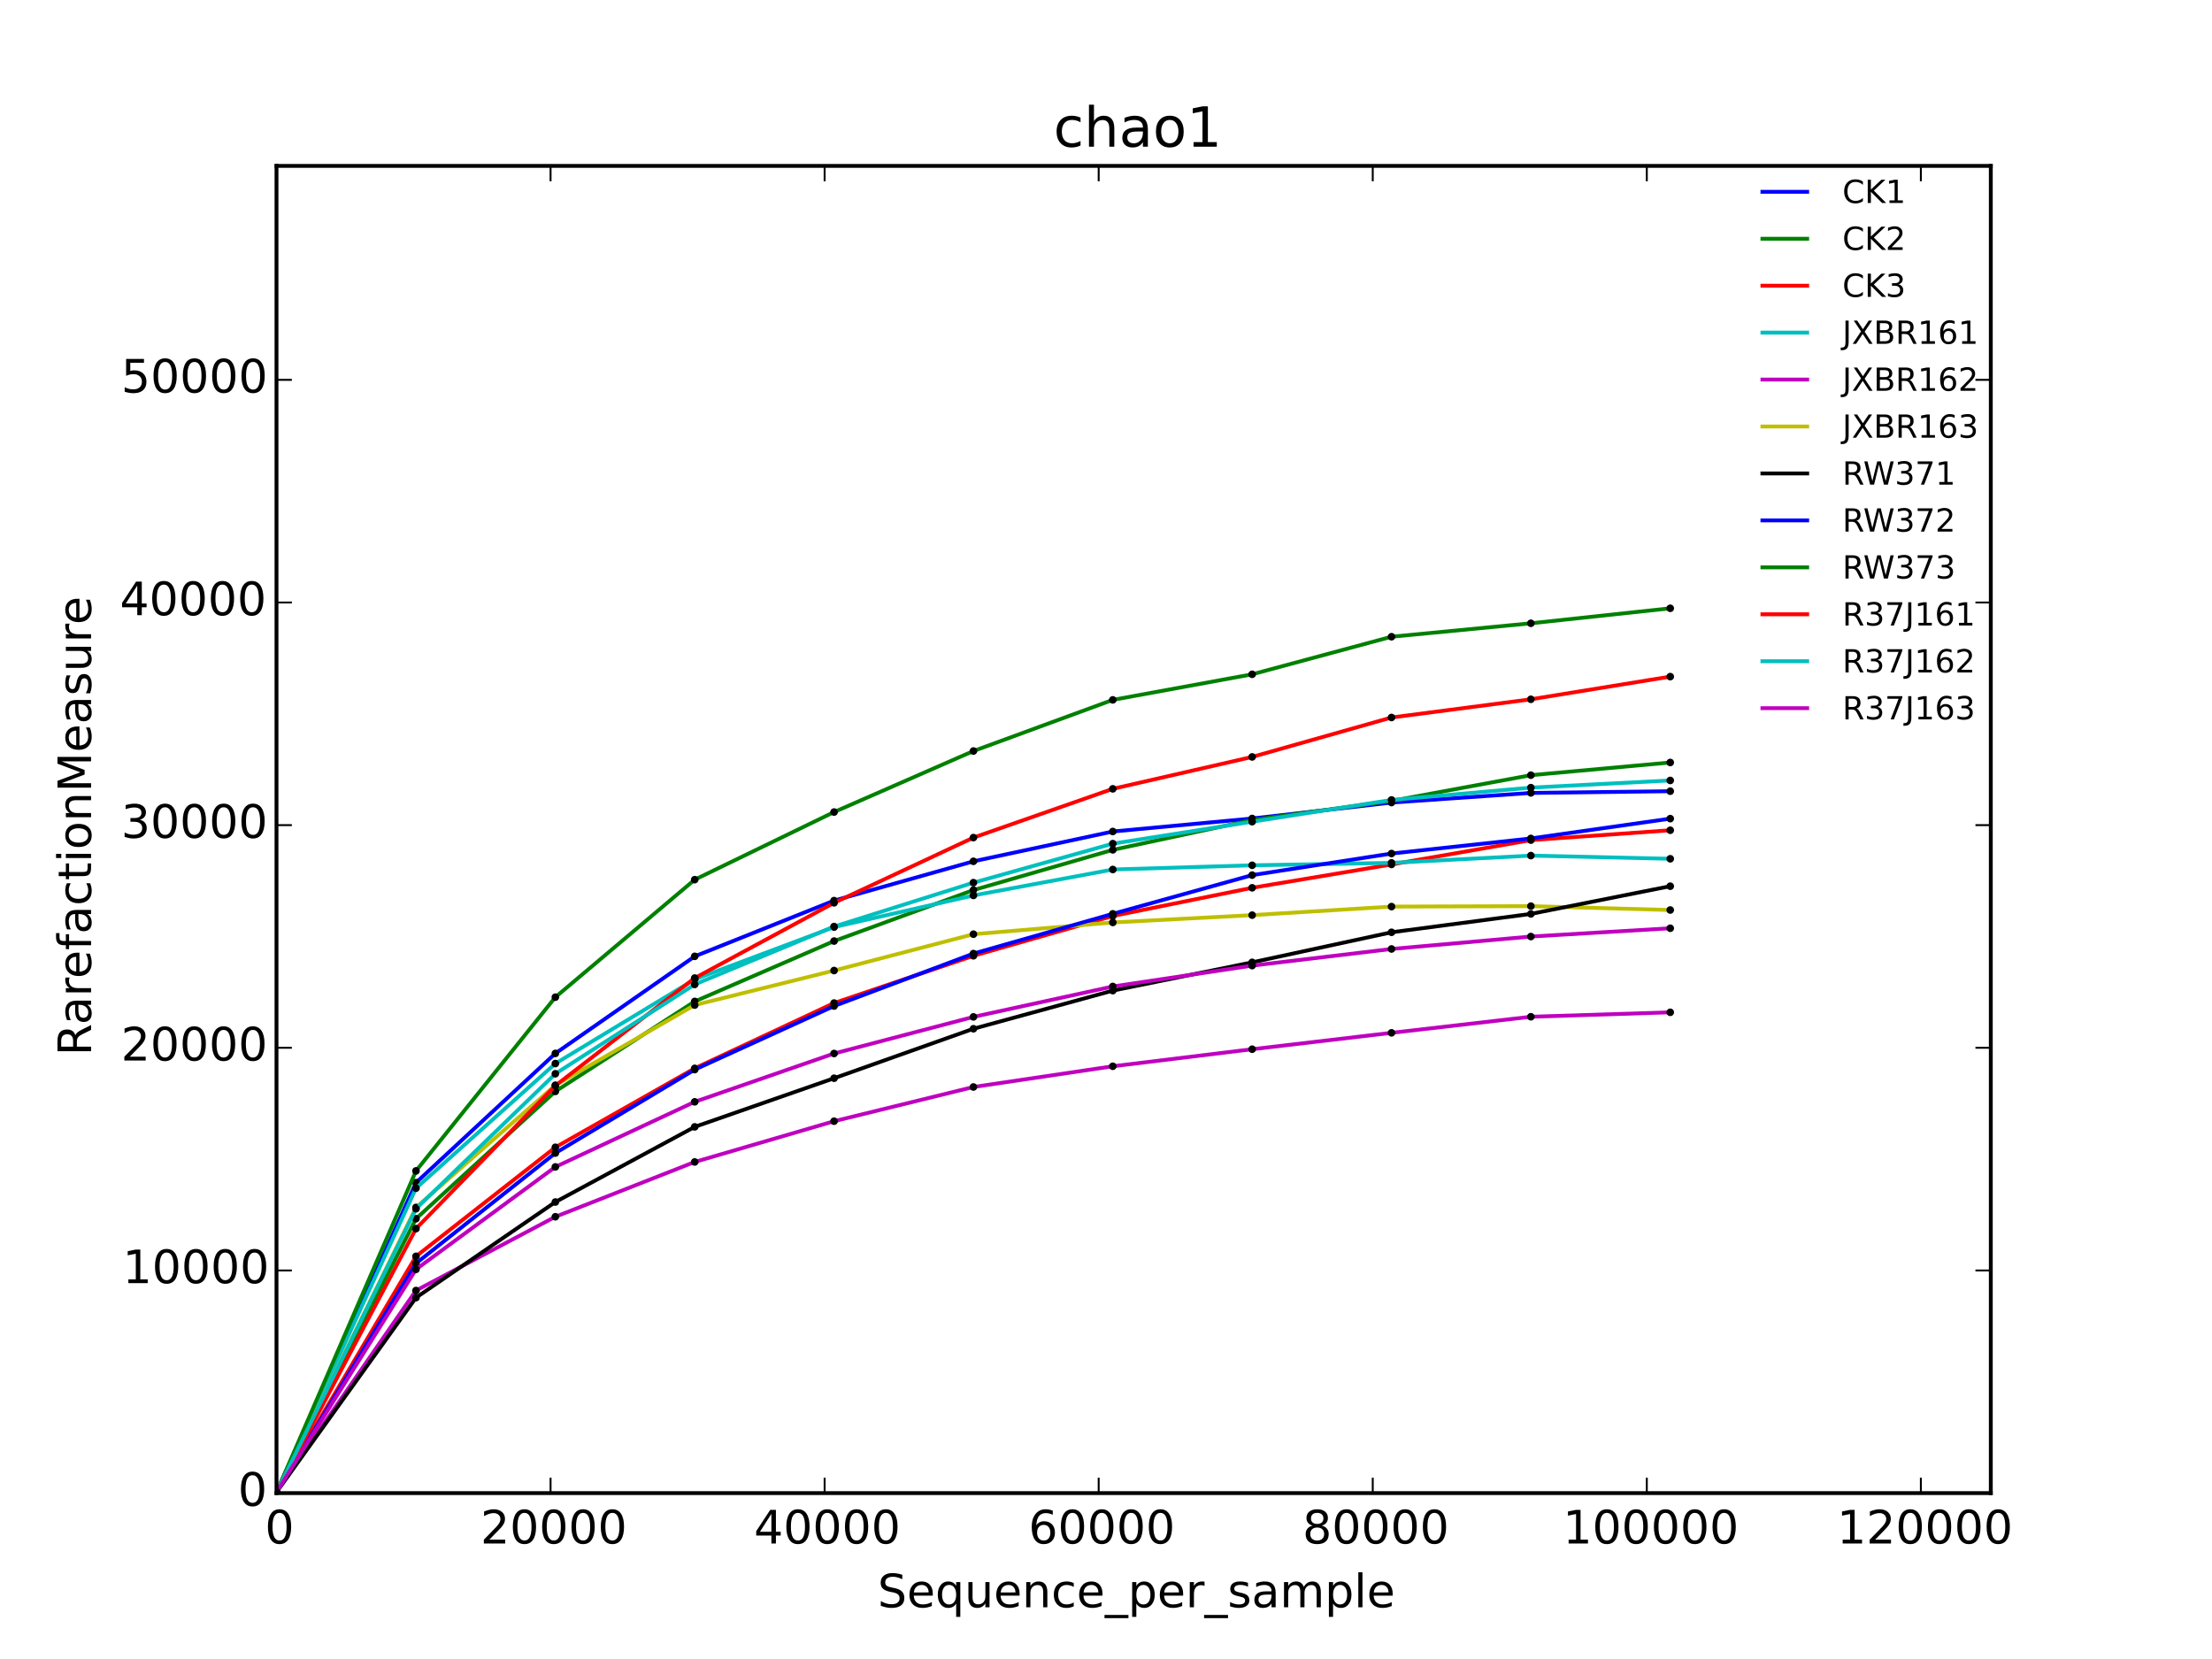 <?xml version="1.0" encoding="utf-8" standalone="no"?>
<!DOCTYPE svg PUBLIC "-//W3C//DTD SVG 1.1//EN"
  "http://www.w3.org/Graphics/SVG/1.1/DTD/svg11.dtd">
<!-- Created with matplotlib (http://matplotlib.org/) -->
<svg height="432pt" version="1.1" viewBox="0 0 576 432" width="576pt" xmlns="http://www.w3.org/2000/svg" xmlns:xlink="http://www.w3.org/1999/xlink">
 <defs>
  <style type="text/css">
*{stroke-linecap:butt;stroke-linejoin:round;}
  </style>
 </defs>
 <g id="figure_1">
  <g id="patch_1">
   <path d="
M0 432
L576 432
L576 0
L0 0
z
" style="fill:#ffffff;"/>
  </g>
  <g id="axes_1">
   <g id="patch_2">
    <path d="
M72 388.8
L518.4 388.8
L518.4 43.2
L72 43.2
z
" style="fill:#ffffff;"/>
   </g>
   <g id="line2d_1">
    <path clip-path="url(#p7ff5b81e1d)" d="
M72.036 388.481
L108.325 307.964
L144.614 274.306
L180.903 249.031
L217.192 234.516
L253.481 224.285
L289.77 216.522
L326.059 213.135
L362.349 208.983
L398.638 206.472
L434.927 206.024" style="fill:none;stroke:#0000ff;stroke-linecap:square;"/>
   </g>
   <g id="line2d_2">
    <defs>
     <path d="
M0 0.75
C0.199 0.75 0.39 0.671 0.53 0.53
C0.671 0.39 0.75 0.199 0.75 0
C0.75 -0.199 0.671 -0.39 0.53 -0.53
C0.39 -0.671 0.199 -0.75 0 -0.75
C-0.199 -0.75 -0.39 -0.671 -0.53 -0.53
C-0.671 -0.39 -0.75 -0.199 -0.75 0
C-0.75 0.199 -0.671 0.39 -0.53 0.53
C-0.39 0.671 -0.199 0.75 0 0.75
z
" id="m3e4d3e4736" style="stroke:#000000;stroke-width:0.5;"/>
    </defs>
    <g clip-path="url(#p7ff5b81e1d)">
     <use style="stroke:#000000;stroke-width:0.5;" x="72.036" xlink:href="#m3e4d3e4736" y="388.481"/>
     <use style="stroke:#000000;stroke-width:0.5;" x="108.325" xlink:href="#m3e4d3e4736" y="307.964"/>
     <use style="stroke:#000000;stroke-width:0.5;" x="144.614" xlink:href="#m3e4d3e4736" y="274.306"/>
     <use style="stroke:#000000;stroke-width:0.5;" x="180.903" xlink:href="#m3e4d3e4736" y="249.031"/>
     <use style="stroke:#000000;stroke-width:0.5;" x="217.192" xlink:href="#m3e4d3e4736" y="234.516"/>
     <use style="stroke:#000000;stroke-width:0.5;" x="253.481" xlink:href="#m3e4d3e4736" y="224.285"/>
     <use style="stroke:#000000;stroke-width:0.5;" x="289.77" xlink:href="#m3e4d3e4736" y="216.522"/>
     <use style="stroke:#000000;stroke-width:0.5;" x="326.059" xlink:href="#m3e4d3e4736" y="213.135"/>
     <use style="stroke:#000000;stroke-width:0.5;" x="362.349" xlink:href="#m3e4d3e4736" y="208.983"/>
     <use style="stroke:#000000;stroke-width:0.5;" x="398.638" xlink:href="#m3e4d3e4736" y="206.472"/>
     <use style="stroke:#000000;stroke-width:0.5;" x="434.927" xlink:href="#m3e4d3e4736" y="206.024"/>
    </g>
   </g>
   <g id="line2d_3">
    <path clip-path="url(#p7ff5b81e1d)" d="
M72.036 388.481
L108.325 317.349
L144.614 284.198
L180.903 260.773
L217.192 245.049
L253.481 231.768
L289.77 221.302
L326.059 213.524
L362.349 208.554
L398.638 201.853
L434.927 198.55" style="fill:none;stroke:#008000;stroke-linecap:square;"/>
   </g>
   <g id="line2d_4">
    <g clip-path="url(#p7ff5b81e1d)">
     <use style="stroke:#000000;stroke-width:0.5;" x="72.036" xlink:href="#m3e4d3e4736" y="388.481"/>
     <use style="stroke:#000000;stroke-width:0.5;" x="108.325" xlink:href="#m3e4d3e4736" y="317.349"/>
     <use style="stroke:#000000;stroke-width:0.5;" x="144.614" xlink:href="#m3e4d3e4736" y="284.198"/>
     <use style="stroke:#000000;stroke-width:0.5;" x="180.903" xlink:href="#m3e4d3e4736" y="260.773"/>
     <use style="stroke:#000000;stroke-width:0.5;" x="217.192" xlink:href="#m3e4d3e4736" y="245.049"/>
     <use style="stroke:#000000;stroke-width:0.5;" x="253.481" xlink:href="#m3e4d3e4736" y="231.768"/>
     <use style="stroke:#000000;stroke-width:0.5;" x="289.77" xlink:href="#m3e4d3e4736" y="221.302"/>
     <use style="stroke:#000000;stroke-width:0.5;" x="326.059" xlink:href="#m3e4d3e4736" y="213.524"/>
     <use style="stroke:#000000;stroke-width:0.5;" x="362.349" xlink:href="#m3e4d3e4736" y="208.554"/>
     <use style="stroke:#000000;stroke-width:0.5;" x="398.638" xlink:href="#m3e4d3e4736" y="201.853"/>
     <use style="stroke:#000000;stroke-width:0.5;" x="434.927" xlink:href="#m3e4d3e4736" y="198.55"/>
    </g>
   </g>
   <g id="line2d_5">
    <path clip-path="url(#p7ff5b81e1d)" d="
M72.036 388.5
L108.325 327.144
L144.614 298.756
L180.903 278.198
L217.192 261.191
L253.481 248.884
L289.77 238.523
L326.059 231.181
L362.349 225.097
L398.638 218.766
L434.927 216.193" style="fill:none;stroke:#ff0000;stroke-linecap:square;"/>
   </g>
   <g id="line2d_6">
    <g clip-path="url(#p7ff5b81e1d)">
     <use style="stroke:#000000;stroke-width:0.5;" x="72.036" xlink:href="#m3e4d3e4736" y="388.5"/>
     <use style="stroke:#000000;stroke-width:0.5;" x="108.325" xlink:href="#m3e4d3e4736" y="327.144"/>
     <use style="stroke:#000000;stroke-width:0.5;" x="144.614" xlink:href="#m3e4d3e4736" y="298.756"/>
     <use style="stroke:#000000;stroke-width:0.5;" x="180.903" xlink:href="#m3e4d3e4736" y="278.198"/>
     <use style="stroke:#000000;stroke-width:0.5;" x="217.192" xlink:href="#m3e4d3e4736" y="261.191"/>
     <use style="stroke:#000000;stroke-width:0.5;" x="253.481" xlink:href="#m3e4d3e4736" y="248.884"/>
     <use style="stroke:#000000;stroke-width:0.5;" x="289.77" xlink:href="#m3e4d3e4736" y="238.523"/>
     <use style="stroke:#000000;stroke-width:0.5;" x="326.059" xlink:href="#m3e4d3e4736" y="231.181"/>
     <use style="stroke:#000000;stroke-width:0.5;" x="362.349" xlink:href="#m3e4d3e4736" y="225.097"/>
     <use style="stroke:#000000;stroke-width:0.5;" x="398.638" xlink:href="#m3e4d3e4736" y="218.766"/>
     <use style="stroke:#000000;stroke-width:0.5;" x="434.927" xlink:href="#m3e4d3e4736" y="216.193"/>
    </g>
   </g>
   <g id="line2d_7">
    <path clip-path="url(#p7ff5b81e1d)" d="
M72.036 388.481
L108.325 309.404
L144.614 276.948
L180.903 255.021
L217.192 241.404
L253.481 233.171
L289.77 226.414
L326.059 225.321
L362.349 224.693
L398.638 222.798
L434.927 223.623" style="fill:none;stroke:#00bfbf;stroke-linecap:square;"/>
   </g>
   <g id="line2d_8">
    <g clip-path="url(#p7ff5b81e1d)">
     <use style="stroke:#000000;stroke-width:0.5;" x="72.036" xlink:href="#m3e4d3e4736" y="388.481"/>
     <use style="stroke:#000000;stroke-width:0.5;" x="108.325" xlink:href="#m3e4d3e4736" y="309.404"/>
     <use style="stroke:#000000;stroke-width:0.5;" x="144.614" xlink:href="#m3e4d3e4736" y="276.948"/>
     <use style="stroke:#000000;stroke-width:0.5;" x="180.903" xlink:href="#m3e4d3e4736" y="255.021"/>
     <use style="stroke:#000000;stroke-width:0.5;" x="217.192" xlink:href="#m3e4d3e4736" y="241.404"/>
     <use style="stroke:#000000;stroke-width:0.5;" x="253.481" xlink:href="#m3e4d3e4736" y="233.171"/>
     <use style="stroke:#000000;stroke-width:0.5;" x="289.77" xlink:href="#m3e4d3e4736" y="226.414"/>
     <use style="stroke:#000000;stroke-width:0.5;" x="326.059" xlink:href="#m3e4d3e4736" y="225.321"/>
     <use style="stroke:#000000;stroke-width:0.5;" x="362.349" xlink:href="#m3e4d3e4736" y="224.693"/>
     <use style="stroke:#000000;stroke-width:0.5;" x="398.638" xlink:href="#m3e4d3e4736" y="222.798"/>
     <use style="stroke:#000000;stroke-width:0.5;" x="434.927" xlink:href="#m3e4d3e4736" y="223.623"/>
    </g>
   </g>
   <g id="line2d_9">
    <path clip-path="url(#p7ff5b81e1d)" d="
M72.036 388.5
L108.325 336.052
L144.614 316.841
L180.903 302.571
L217.192 291.96
L253.481 283.049
L289.77 277.654
L326.059 273.213
L362.349 268.946
L398.638 264.76
L434.927 263.605" style="fill:none;stroke:#bf00bf;stroke-linecap:square;"/>
   </g>
   <g id="line2d_10">
    <g clip-path="url(#p7ff5b81e1d)">
     <use style="stroke:#000000;stroke-width:0.5;" x="72.036" xlink:href="#m3e4d3e4736" y="388.5"/>
     <use style="stroke:#000000;stroke-width:0.5;" x="108.325" xlink:href="#m3e4d3e4736" y="336.052"/>
     <use style="stroke:#000000;stroke-width:0.5;" x="144.614" xlink:href="#m3e4d3e4736" y="316.841"/>
     <use style="stroke:#000000;stroke-width:0.5;" x="180.903" xlink:href="#m3e4d3e4736" y="302.571"/>
     <use style="stroke:#000000;stroke-width:0.5;" x="217.192" xlink:href="#m3e4d3e4736" y="291.96"/>
     <use style="stroke:#000000;stroke-width:0.5;" x="253.481" xlink:href="#m3e4d3e4736" y="283.049"/>
     <use style="stroke:#000000;stroke-width:0.5;" x="289.77" xlink:href="#m3e4d3e4736" y="277.654"/>
     <use style="stroke:#000000;stroke-width:0.5;" x="326.059" xlink:href="#m3e4d3e4736" y="273.213"/>
     <use style="stroke:#000000;stroke-width:0.5;" x="362.349" xlink:href="#m3e4d3e4736" y="268.946"/>
     <use style="stroke:#000000;stroke-width:0.5;" x="398.638" xlink:href="#m3e4d3e4736" y="264.76"/>
     <use style="stroke:#000000;stroke-width:0.5;" x="434.927" xlink:href="#m3e4d3e4736" y="263.605"/>
    </g>
   </g>
   <g id="line2d_11">
    <path clip-path="url(#p7ff5b81e1d)" d="
M72.036 388.5
L108.325 314.406
L144.614 282.589
L180.903 261.718
L217.192 252.728
L253.481 243.261
L289.77 240.204
L326.059 238.301
L362.349 236.075
L398.638 235.958
L434.927 236.964" style="fill:none;stroke:#bfbf00;stroke-linecap:square;"/>
   </g>
   <g id="line2d_12">
    <g clip-path="url(#p7ff5b81e1d)">
     <use style="stroke:#000000;stroke-width:0.5;" x="72.036" xlink:href="#m3e4d3e4736" y="388.5"/>
     <use style="stroke:#000000;stroke-width:0.5;" x="108.325" xlink:href="#m3e4d3e4736" y="314.406"/>
     <use style="stroke:#000000;stroke-width:0.5;" x="144.614" xlink:href="#m3e4d3e4736" y="282.589"/>
     <use style="stroke:#000000;stroke-width:0.5;" x="180.903" xlink:href="#m3e4d3e4736" y="261.718"/>
     <use style="stroke:#000000;stroke-width:0.5;" x="217.192" xlink:href="#m3e4d3e4736" y="252.728"/>
     <use style="stroke:#000000;stroke-width:0.5;" x="253.481" xlink:href="#m3e4d3e4736" y="243.261"/>
     <use style="stroke:#000000;stroke-width:0.5;" x="289.77" xlink:href="#m3e4d3e4736" y="240.204"/>
     <use style="stroke:#000000;stroke-width:0.5;" x="326.059" xlink:href="#m3e4d3e4736" y="238.301"/>
     <use style="stroke:#000000;stroke-width:0.5;" x="362.349" xlink:href="#m3e4d3e4736" y="236.075"/>
     <use style="stroke:#000000;stroke-width:0.5;" x="398.638" xlink:href="#m3e4d3e4736" y="235.958"/>
     <use style="stroke:#000000;stroke-width:0.5;" x="434.927" xlink:href="#m3e4d3e4736" y="236.964"/>
    </g>
   </g>
   <g id="line2d_13">
    <path clip-path="url(#p7ff5b81e1d)" d="
M72.036 388.481
L108.325 337.909
L144.614 313.002
L180.903 293.434
L217.192 280.769
L253.481 267.885
L289.77 257.953
L326.059 250.594
L362.349 242.766
L398.638 237.977
L434.927 230.763" style="fill:none;stroke:#000000;stroke-linecap:square;"/>
   </g>
   <g id="line2d_14">
    <g clip-path="url(#p7ff5b81e1d)">
     <use style="stroke:#000000;stroke-width:0.5;" x="72.036" xlink:href="#m3e4d3e4736" y="388.481"/>
     <use style="stroke:#000000;stroke-width:0.5;" x="108.325" xlink:href="#m3e4d3e4736" y="337.909"/>
     <use style="stroke:#000000;stroke-width:0.5;" x="144.614" xlink:href="#m3e4d3e4736" y="313.002"/>
     <use style="stroke:#000000;stroke-width:0.5;" x="180.903" xlink:href="#m3e4d3e4736" y="293.434"/>
     <use style="stroke:#000000;stroke-width:0.5;" x="217.192" xlink:href="#m3e4d3e4736" y="280.769"/>
     <use style="stroke:#000000;stroke-width:0.5;" x="253.481" xlink:href="#m3e4d3e4736" y="267.885"/>
     <use style="stroke:#000000;stroke-width:0.5;" x="289.77" xlink:href="#m3e4d3e4736" y="257.953"/>
     <use style="stroke:#000000;stroke-width:0.5;" x="326.059" xlink:href="#m3e4d3e4736" y="250.594"/>
     <use style="stroke:#000000;stroke-width:0.5;" x="362.349" xlink:href="#m3e4d3e4736" y="242.766"/>
     <use style="stroke:#000000;stroke-width:0.5;" x="398.638" xlink:href="#m3e4d3e4736" y="237.977"/>
     <use style="stroke:#000000;stroke-width:0.5;" x="434.927" xlink:href="#m3e4d3e4736" y="230.763"/>
    </g>
   </g>
   <g id="line2d_15">
    <path clip-path="url(#p7ff5b81e1d)" d="
M72.036 388.5
L108.325 328.986
L144.614 300.261
L180.903 278.522
L217.192 261.97
L253.481 248.31
L289.77 237.958
L326.059 227.878
L362.349 222.258
L398.638 218.33
L434.927 213.172" style="fill:none;stroke:#0000ff;stroke-linecap:square;"/>
   </g>
   <g id="line2d_16">
    <g clip-path="url(#p7ff5b81e1d)">
     <use style="stroke:#000000;stroke-width:0.5;" x="72.036" xlink:href="#m3e4d3e4736" y="388.5"/>
     <use style="stroke:#000000;stroke-width:0.5;" x="108.325" xlink:href="#m3e4d3e4736" y="328.986"/>
     <use style="stroke:#000000;stroke-width:0.5;" x="144.614" xlink:href="#m3e4d3e4736" y="300.261"/>
     <use style="stroke:#000000;stroke-width:0.5;" x="180.903" xlink:href="#m3e4d3e4736" y="278.522"/>
     <use style="stroke:#000000;stroke-width:0.5;" x="217.192" xlink:href="#m3e4d3e4736" y="261.97"/>
     <use style="stroke:#000000;stroke-width:0.5;" x="253.481" xlink:href="#m3e4d3e4736" y="248.31"/>
     <use style="stroke:#000000;stroke-width:0.5;" x="289.77" xlink:href="#m3e4d3e4736" y="237.958"/>
     <use style="stroke:#000000;stroke-width:0.5;" x="326.059" xlink:href="#m3e4d3e4736" y="227.878"/>
     <use style="stroke:#000000;stroke-width:0.5;" x="362.349" xlink:href="#m3e4d3e4736" y="222.258"/>
     <use style="stroke:#000000;stroke-width:0.5;" x="398.638" xlink:href="#m3e4d3e4736" y="218.33"/>
     <use style="stroke:#000000;stroke-width:0.5;" x="434.927" xlink:href="#m3e4d3e4736" y="213.172"/>
    </g>
   </g>
   <g id="line2d_17">
    <path clip-path="url(#p7ff5b81e1d)" d="
M72.036 388.518
L108.325 304.898
L144.614 259.662
L180.903 229.061
L217.192 211.454
L253.481 195.565
L289.77 182.246
L326.059 175.587
L362.349 165.802
L398.638 162.304
L434.927 158.4" style="fill:none;stroke:#008000;stroke-linecap:square;"/>
   </g>
   <g id="line2d_18">
    <g clip-path="url(#p7ff5b81e1d)">
     <use style="stroke:#000000;stroke-width:0.5;" x="72.036" xlink:href="#m3e4d3e4736" y="388.518"/>
     <use style="stroke:#000000;stroke-width:0.5;" x="108.325" xlink:href="#m3e4d3e4736" y="304.898"/>
     <use style="stroke:#000000;stroke-width:0.5;" x="144.614" xlink:href="#m3e4d3e4736" y="259.662"/>
     <use style="stroke:#000000;stroke-width:0.5;" x="180.903" xlink:href="#m3e4d3e4736" y="229.061"/>
     <use style="stroke:#000000;stroke-width:0.5;" x="217.192" xlink:href="#m3e4d3e4736" y="211.454"/>
     <use style="stroke:#000000;stroke-width:0.5;" x="253.481" xlink:href="#m3e4d3e4736" y="195.565"/>
     <use style="stroke:#000000;stroke-width:0.5;" x="289.77" xlink:href="#m3e4d3e4736" y="182.246"/>
     <use style="stroke:#000000;stroke-width:0.5;" x="326.059" xlink:href="#m3e4d3e4736" y="175.587"/>
     <use style="stroke:#000000;stroke-width:0.5;" x="362.349" xlink:href="#m3e4d3e4736" y="165.802"/>
     <use style="stroke:#000000;stroke-width:0.5;" x="398.638" xlink:href="#m3e4d3e4736" y="162.304"/>
     <use style="stroke:#000000;stroke-width:0.5;" x="434.927" xlink:href="#m3e4d3e4736" y="158.4"/>
    </g>
   </g>
   <g id="line2d_19">
    <path clip-path="url(#p7ff5b81e1d)" d="
M72.036 388.5
L108.325 319.936
L144.614 282.705
L180.903 254.686
L217.192 235.093
L253.481 218.11
L289.77 205.409
L326.059 197.102
L362.349 186.833
L398.638 182.094
L434.927 176.19" style="fill:none;stroke:#ff0000;stroke-linecap:square;"/>
   </g>
   <g id="line2d_20">
    <g clip-path="url(#p7ff5b81e1d)">
     <use style="stroke:#000000;stroke-width:0.5;" x="72.036" xlink:href="#m3e4d3e4736" y="388.5"/>
     <use style="stroke:#000000;stroke-width:0.5;" x="108.325" xlink:href="#m3e4d3e4736" y="319.936"/>
     <use style="stroke:#000000;stroke-width:0.5;" x="144.614" xlink:href="#m3e4d3e4736" y="282.705"/>
     <use style="stroke:#000000;stroke-width:0.5;" x="180.903" xlink:href="#m3e4d3e4736" y="254.686"/>
     <use style="stroke:#000000;stroke-width:0.5;" x="217.192" xlink:href="#m3e4d3e4736" y="235.093"/>
     <use style="stroke:#000000;stroke-width:0.5;" x="253.481" xlink:href="#m3e4d3e4736" y="218.11"/>
     <use style="stroke:#000000;stroke-width:0.5;" x="289.77" xlink:href="#m3e4d3e4736" y="205.409"/>
     <use style="stroke:#000000;stroke-width:0.5;" x="326.059" xlink:href="#m3e4d3e4736" y="197.102"/>
     <use style="stroke:#000000;stroke-width:0.5;" x="362.349" xlink:href="#m3e4d3e4736" y="186.833"/>
     <use style="stroke:#000000;stroke-width:0.5;" x="398.638" xlink:href="#m3e4d3e4736" y="182.094"/>
     <use style="stroke:#000000;stroke-width:0.5;" x="434.927" xlink:href="#m3e4d3e4736" y="176.19"/>
    </g>
   </g>
   <g id="line2d_21">
    <path clip-path="url(#p7ff5b81e1d)" d="
M72.036 388.518
L108.325 314.757
L144.614 279.604
L180.903 256.351
L217.192 241.274
L253.481 229.842
L289.77 219.681
L326.059 213.969
L362.349 208.304
L398.638 205.096
L434.927 203.226" style="fill:none;stroke:#00bfbf;stroke-linecap:square;"/>
   </g>
   <g id="line2d_22">
    <g clip-path="url(#p7ff5b81e1d)">
     <use style="stroke:#000000;stroke-width:0.5;" x="72.036" xlink:href="#m3e4d3e4736" y="388.518"/>
     <use style="stroke:#000000;stroke-width:0.5;" x="108.325" xlink:href="#m3e4d3e4736" y="314.757"/>
     <use style="stroke:#000000;stroke-width:0.5;" x="144.614" xlink:href="#m3e4d3e4736" y="279.604"/>
     <use style="stroke:#000000;stroke-width:0.5;" x="180.903" xlink:href="#m3e4d3e4736" y="256.351"/>
     <use style="stroke:#000000;stroke-width:0.5;" x="217.192" xlink:href="#m3e4d3e4736" y="241.274"/>
     <use style="stroke:#000000;stroke-width:0.5;" x="253.481" xlink:href="#m3e4d3e4736" y="229.842"/>
     <use style="stroke:#000000;stroke-width:0.5;" x="289.77" xlink:href="#m3e4d3e4736" y="219.681"/>
     <use style="stroke:#000000;stroke-width:0.5;" x="326.059" xlink:href="#m3e4d3e4736" y="213.969"/>
     <use style="stroke:#000000;stroke-width:0.5;" x="362.349" xlink:href="#m3e4d3e4736" y="208.304"/>
     <use style="stroke:#000000;stroke-width:0.5;" x="398.638" xlink:href="#m3e4d3e4736" y="205.096"/>
     <use style="stroke:#000000;stroke-width:0.5;" x="434.927" xlink:href="#m3e4d3e4736" y="203.226"/>
    </g>
   </g>
   <g id="line2d_23">
    <path clip-path="url(#p7ff5b81e1d)" d="
M72.036 388.5
L108.325 330.542
L144.614 303.86
L180.903 286.911
L217.192 274.329
L253.481 264.796
L289.77 256.877
L326.059 251.441
L362.349 247.109
L398.638 243.872
L434.927 241.717" style="fill:none;stroke:#bf00bf;stroke-linecap:square;"/>
   </g>
   <g id="line2d_24">
    <g clip-path="url(#p7ff5b81e1d)">
     <use style="stroke:#000000;stroke-width:0.5;" x="72.036" xlink:href="#m3e4d3e4736" y="388.5"/>
     <use style="stroke:#000000;stroke-width:0.5;" x="108.325" xlink:href="#m3e4d3e4736" y="330.542"/>
     <use style="stroke:#000000;stroke-width:0.5;" x="144.614" xlink:href="#m3e4d3e4736" y="303.86"/>
     <use style="stroke:#000000;stroke-width:0.5;" x="180.903" xlink:href="#m3e4d3e4736" y="286.911"/>
     <use style="stroke:#000000;stroke-width:0.5;" x="217.192" xlink:href="#m3e4d3e4736" y="274.329"/>
     <use style="stroke:#000000;stroke-width:0.5;" x="253.481" xlink:href="#m3e4d3e4736" y="264.796"/>
     <use style="stroke:#000000;stroke-width:0.5;" x="289.77" xlink:href="#m3e4d3e4736" y="256.877"/>
     <use style="stroke:#000000;stroke-width:0.5;" x="326.059" xlink:href="#m3e4d3e4736" y="251.441"/>
     <use style="stroke:#000000;stroke-width:0.5;" x="362.349" xlink:href="#m3e4d3e4736" y="247.109"/>
     <use style="stroke:#000000;stroke-width:0.5;" x="398.638" xlink:href="#m3e4d3e4736" y="243.872"/>
     <use style="stroke:#000000;stroke-width:0.5;" x="434.927" xlink:href="#m3e4d3e4736" y="241.717"/>
    </g>
   </g>
   <g id="patch_3">
    <path d="
M72 43.2
L518.4 43.2" style="fill:none;stroke:#000000;stroke-linecap:square;stroke-linejoin:miter;"/>
   </g>
   <g id="patch_4">
    <path d="
M518.4 388.8
L518.4 43.2" style="fill:none;stroke:#000000;stroke-linecap:square;stroke-linejoin:miter;"/>
   </g>
   <g id="patch_5">
    <path d="
M72 388.8
L518.4 388.8" style="fill:none;stroke:#000000;stroke-linecap:square;stroke-linejoin:miter;"/>
   </g>
   <g id="patch_6">
    <path d="
M72 388.8
L72 43.2" style="fill:none;stroke:#000000;stroke-linecap:square;stroke-linejoin:miter;"/>
   </g>
   <g id="matplotlib.axis_1">
    <g id="xtick_1">
     <g id="line2d_25">
      <defs>
       <path d="
M0 0
L0 -4" id="m93b0483c22" style="stroke:#000000;stroke-width:0.5;"/>
      </defs>
      <g>
       <use style="stroke:#000000;stroke-width:0.5;" x="72.0" xlink:href="#m93b0483c22" y="388.8"/>
      </g>
     </g>
     <g id="line2d_26">
      <defs>
       <path d="
M0 0
L0 4" id="m741efc42ff" style="stroke:#000000;stroke-width:0.5;"/>
      </defs>
      <g>
       <use style="stroke:#000000;stroke-width:0.5;" x="72.0" xlink:href="#m741efc42ff" y="43.2"/>
      </g>
     </g>
     <g id="text_1">
      <!-- 0 -->
      <defs>
       <path d="
M31.781 66.406
Q24.172 66.406 20.328 58.906
Q16.5 51.422 16.5 36.375
Q16.5 21.391 20.328 13.891
Q24.172 6.391 31.781 6.391
Q39.453 6.391 43.281 13.891
Q47.125 21.391 47.125 36.375
Q47.125 51.422 43.281 58.906
Q39.453 66.406 31.781 66.406
M31.781 74.219
Q44.047 74.219 50.516 64.516
Q56.984 54.828 56.984 36.375
Q56.984 17.969 50.516 8.266
Q44.047 -1.422 31.781 -1.422
Q19.531 -1.422 13.062 8.266
Q6.594 17.969 6.594 36.375
Q6.594 54.828 13.062 64.516
Q19.531 74.219 31.781 74.219" id="BitstreamVeraSans-Roman-30"/>
      </defs>
      <g transform="translate(68.977 401.918)scale(0.12 -0.12)">
       <use xlink:href="#BitstreamVeraSans-Roman-30"/>
      </g>
     </g>
    </g>
    <g id="xtick_2">
     <g id="line2d_27">
      <g>
       <use style="stroke:#000000;stroke-width:0.5;" x="143.365" xlink:href="#m93b0483c22" y="388.8"/>
      </g>
     </g>
     <g id="line2d_28">
      <g>
       <use style="stroke:#000000;stroke-width:0.5;" x="143.365" xlink:href="#m741efc42ff" y="43.2"/>
      </g>
     </g>
     <g id="text_2">
      <!-- 20000 -->
      <defs>
       <path d="
M19.188 8.297
L53.609 8.297
L53.609 0
L7.328 0
L7.328 8.297
Q12.938 14.109 22.625 23.891
Q32.328 33.688 34.812 36.531
Q39.547 41.844 41.422 45.531
Q43.312 49.219 43.312 52.781
Q43.312 58.594 39.234 62.25
Q35.156 65.922 28.609 65.922
Q23.969 65.922 18.812 64.312
Q13.672 62.703 7.812 59.422
L7.812 69.391
Q13.766 71.781 18.938 73
Q24.125 74.219 28.422 74.219
Q39.75 74.219 46.484 68.547
Q53.219 62.891 53.219 53.422
Q53.219 48.922 51.531 44.891
Q49.859 40.875 45.406 35.406
Q44.188 33.984 37.641 27.219
Q31.109 20.453 19.188 8.297" id="BitstreamVeraSans-Roman-32"/>
      </defs>
      <g transform="translate(125.116 401.918)scale(0.12 -0.12)">
       <use xlink:href="#BitstreamVeraSans-Roman-32"/>
       <use x="63.623" xlink:href="#BitstreamVeraSans-Roman-30"/>
       <use x="127.246" xlink:href="#BitstreamVeraSans-Roman-30"/>
       <use x="190.869" xlink:href="#BitstreamVeraSans-Roman-30"/>
       <use x="254.492" xlink:href="#BitstreamVeraSans-Roman-30"/>
      </g>
     </g>
    </g>
    <g id="xtick_3">
     <g id="line2d_29">
      <g>
       <use style="stroke:#000000;stroke-width:0.5;" x="214.73" xlink:href="#m93b0483c22" y="388.8"/>
      </g>
     </g>
     <g id="line2d_30">
      <g>
       <use style="stroke:#000000;stroke-width:0.5;" x="214.73" xlink:href="#m741efc42ff" y="43.2"/>
      </g>
     </g>
     <g id="text_3">
      <!-- 40000 -->
      <defs>
       <path d="
M37.797 64.312
L12.891 25.391
L37.797 25.391
z

M35.203 72.906
L47.609 72.906
L47.609 25.391
L58.016 25.391
L58.016 17.188
L47.609 17.188
L47.609 0
L37.797 0
L37.797 17.188
L4.891 17.188
L4.891 26.703
z
" id="BitstreamVeraSans-Roman-34"/>
      </defs>
      <g transform="translate(196.334 401.918)scale(0.12 -0.12)">
       <use xlink:href="#BitstreamVeraSans-Roman-34"/>
       <use x="63.623" xlink:href="#BitstreamVeraSans-Roman-30"/>
       <use x="127.246" xlink:href="#BitstreamVeraSans-Roman-30"/>
       <use x="190.869" xlink:href="#BitstreamVeraSans-Roman-30"/>
       <use x="254.492" xlink:href="#BitstreamVeraSans-Roman-30"/>
      </g>
     </g>
    </g>
    <g id="xtick_4">
     <g id="line2d_31">
      <g>
       <use style="stroke:#000000;stroke-width:0.5;" x="286.095" xlink:href="#m93b0483c22" y="388.8"/>
      </g>
     </g>
     <g id="line2d_32">
      <g>
       <use style="stroke:#000000;stroke-width:0.5;" x="286.095" xlink:href="#m741efc42ff" y="43.2"/>
      </g>
     </g>
     <g id="text_4">
      <!-- 60000 -->
      <defs>
       <path d="
M33.016 40.375
Q26.375 40.375 22.484 35.828
Q18.609 31.297 18.609 23.391
Q18.609 15.531 22.484 10.953
Q26.375 6.391 33.016 6.391
Q39.656 6.391 43.531 10.953
Q47.406 15.531 47.406 23.391
Q47.406 31.297 43.531 35.828
Q39.656 40.375 33.016 40.375
M52.594 71.297
L52.594 62.312
Q48.875 64.062 45.094 64.984
Q41.312 65.922 37.594 65.922
Q27.828 65.922 22.672 59.328
Q17.531 52.734 16.797 39.406
Q19.672 43.656 24.016 45.922
Q28.375 48.188 33.594 48.188
Q44.578 48.188 50.953 41.516
Q57.328 34.859 57.328 23.391
Q57.328 12.156 50.688 5.359
Q44.047 -1.422 33.016 -1.422
Q20.359 -1.422 13.672 8.266
Q6.984 17.969 6.984 36.375
Q6.984 53.656 15.188 63.938
Q23.391 74.219 37.203 74.219
Q40.922 74.219 44.703 73.484
Q48.484 72.75 52.594 71.297" id="BitstreamVeraSans-Roman-36"/>
      </defs>
      <g transform="translate(267.825 401.918)scale(0.12 -0.12)">
       <use xlink:href="#BitstreamVeraSans-Roman-36"/>
       <use x="63.623" xlink:href="#BitstreamVeraSans-Roman-30"/>
       <use x="127.246" xlink:href="#BitstreamVeraSans-Roman-30"/>
       <use x="190.869" xlink:href="#BitstreamVeraSans-Roman-30"/>
       <use x="254.492" xlink:href="#BitstreamVeraSans-Roman-30"/>
      </g>
     </g>
    </g>
    <g id="xtick_5">
     <g id="line2d_33">
      <g>
       <use style="stroke:#000000;stroke-width:0.5;" x="357.46" xlink:href="#m93b0483c22" y="388.8"/>
      </g>
     </g>
     <g id="line2d_34">
      <g>
       <use style="stroke:#000000;stroke-width:0.5;" x="357.46" xlink:href="#m741efc42ff" y="43.2"/>
      </g>
     </g>
     <g id="text_5">
      <!-- 80000 -->
      <defs>
       <path d="
M31.781 34.625
Q24.75 34.625 20.719 30.859
Q16.703 27.094 16.703 20.516
Q16.703 13.922 20.719 10.156
Q24.75 6.391 31.781 6.391
Q38.812 6.391 42.859 10.172
Q46.922 13.969 46.922 20.516
Q46.922 27.094 42.891 30.859
Q38.875 34.625 31.781 34.625
M21.922 38.812
Q15.578 40.375 12.031 44.719
Q8.5 49.078 8.5 55.328
Q8.5 64.062 14.719 69.141
Q20.953 74.219 31.781 74.219
Q42.672 74.219 48.875 69.141
Q55.078 64.062 55.078 55.328
Q55.078 49.078 51.531 44.719
Q48 40.375 41.703 38.812
Q48.828 37.156 52.797 32.312
Q56.781 27.484 56.781 20.516
Q56.781 9.906 50.312 4.234
Q43.844 -1.422 31.781 -1.422
Q19.734 -1.422 13.25 4.234
Q6.781 9.906 6.781 20.516
Q6.781 27.484 10.781 32.312
Q14.797 37.156 21.922 38.812
M18.312 54.391
Q18.312 48.734 21.844 45.562
Q25.391 42.391 31.781 42.391
Q38.141 42.391 41.719 45.562
Q45.312 48.734 45.312 54.391
Q45.312 60.062 41.719 63.234
Q38.141 66.406 31.781 66.406
Q25.391 66.406 21.844 63.234
Q18.312 60.062 18.312 54.391" id="BitstreamVeraSans-Roman-38"/>
      </defs>
      <g transform="translate(339.178 401.918)scale(0.12 -0.12)">
       <use xlink:href="#BitstreamVeraSans-Roman-38"/>
       <use x="63.623" xlink:href="#BitstreamVeraSans-Roman-30"/>
       <use x="127.246" xlink:href="#BitstreamVeraSans-Roman-30"/>
       <use x="190.869" xlink:href="#BitstreamVeraSans-Roman-30"/>
       <use x="254.492" xlink:href="#BitstreamVeraSans-Roman-30"/>
      </g>
     </g>
    </g>
    <g id="xtick_6">
     <g id="line2d_35">
      <g>
       <use style="stroke:#000000;stroke-width:0.5;" x="428.825" xlink:href="#m93b0483c22" y="388.8"/>
      </g>
     </g>
     <g id="line2d_36">
      <g>
       <use style="stroke:#000000;stroke-width:0.5;" x="428.825" xlink:href="#m741efc42ff" y="43.2"/>
      </g>
     </g>
     <g id="text_6">
      <!-- 100000 -->
      <defs>
       <path d="
M12.406 8.297
L28.516 8.297
L28.516 63.922
L10.984 60.406
L10.984 69.391
L28.422 72.906
L38.281 72.906
L38.281 8.297
L54.391 8.297
L54.391 0
L12.406 0
z
" id="BitstreamVeraSans-Roman-31"/>
      </defs>
      <g transform="translate(406.978 401.918)scale(0.12 -0.12)">
       <use xlink:href="#BitstreamVeraSans-Roman-31"/>
       <use x="63.623" xlink:href="#BitstreamVeraSans-Roman-30"/>
       <use x="127.246" xlink:href="#BitstreamVeraSans-Roman-30"/>
       <use x="190.869" xlink:href="#BitstreamVeraSans-Roman-30"/>
       <use x="254.492" xlink:href="#BitstreamVeraSans-Roman-30"/>
       <use x="318.115" xlink:href="#BitstreamVeraSans-Roman-30"/>
      </g>
     </g>
    </g>
    <g id="xtick_7">
     <g id="line2d_37">
      <g>
       <use style="stroke:#000000;stroke-width:0.5;" x="500.19" xlink:href="#m93b0483c22" y="388.8"/>
      </g>
     </g>
     <g id="line2d_38">
      <g>
       <use style="stroke:#000000;stroke-width:0.5;" x="500.19" xlink:href="#m741efc42ff" y="43.2"/>
      </g>
     </g>
     <g id="text_7">
      <!-- 120000 -->
      <g transform="translate(478.343 401.918)scale(0.12 -0.12)">
       <use xlink:href="#BitstreamVeraSans-Roman-31"/>
       <use x="63.623" xlink:href="#BitstreamVeraSans-Roman-32"/>
       <use x="127.246" xlink:href="#BitstreamVeraSans-Roman-30"/>
       <use x="190.869" xlink:href="#BitstreamVeraSans-Roman-30"/>
       <use x="254.492" xlink:href="#BitstreamVeraSans-Roman-30"/>
       <use x="318.115" xlink:href="#BitstreamVeraSans-Roman-30"/>
      </g>
     </g>
    </g>
    <g id="text_8">
     <!-- Sequence_per_sample -->
     <defs>
      <path d="
M50.984 -16.609
L50.984 -23.578
L-0.984 -23.578
L-0.984 -16.609
z
" id="BitstreamVeraSans-Roman-5f"/>
      <path d="
M54.891 33.016
L54.891 0
L45.906 0
L45.906 32.719
Q45.906 40.484 42.875 44.328
Q39.844 48.188 33.797 48.188
Q26.516 48.188 22.312 43.547
Q18.109 38.922 18.109 30.906
L18.109 0
L9.078 0
L9.078 54.688
L18.109 54.688
L18.109 46.188
Q21.344 51.125 25.703 53.562
Q30.078 56 35.797 56
Q45.219 56 50.047 50.172
Q54.891 44.344 54.891 33.016" id="BitstreamVeraSans-Roman-6e"/>
      <path d="
M34.281 27.484
Q23.391 27.484 19.188 25
Q14.984 22.516 14.984 16.5
Q14.984 11.719 18.141 8.906
Q21.297 6.109 26.703 6.109
Q34.188 6.109 38.703 11.406
Q43.219 16.703 43.219 25.484
L43.219 27.484
z

M52.203 31.203
L52.203 0
L43.219 0
L43.219 8.297
Q40.141 3.328 35.547 0.953
Q30.953 -1.422 24.312 -1.422
Q15.922 -1.422 10.953 3.297
Q6 8.016 6 15.922
Q6 25.141 12.172 29.828
Q18.359 34.516 30.609 34.516
L43.219 34.516
L43.219 35.406
Q43.219 41.609 39.141 45
Q35.062 48.391 27.688 48.391
Q23 48.391 18.547 47.266
Q14.109 46.141 10.016 43.891
L10.016 52.203
Q14.938 54.109 19.578 55.047
Q24.219 56 28.609 56
Q40.484 56 46.344 49.844
Q52.203 43.703 52.203 31.203" id="BitstreamVeraSans-Roman-61"/>
      <path d="
M9.422 75.984
L18.406 75.984
L18.406 0
L9.422 0
z
" id="BitstreamVeraSans-Roman-6c"/>
      <path d="
M53.516 70.516
L53.516 60.891
Q47.906 63.578 42.922 64.891
Q37.938 66.219 33.297 66.219
Q25.25 66.219 20.875 63.094
Q16.5 59.969 16.5 54.203
Q16.5 49.359 19.406 46.891
Q22.312 44.438 30.422 42.922
L36.375 41.703
Q47.406 39.594 52.656 34.297
Q57.906 29 57.906 20.125
Q57.906 9.516 50.797 4.047
Q43.703 -1.422 29.984 -1.422
Q24.812 -1.422 18.969 -0.25
Q13.141 0.922 6.891 3.219
L6.891 13.375
Q12.891 10.016 18.656 8.297
Q24.422 6.594 29.984 6.594
Q38.422 6.594 43.016 9.906
Q47.609 13.234 47.609 19.391
Q47.609 24.75 44.312 27.781
Q41.016 30.812 33.5 32.328
L27.484 33.5
Q16.453 35.688 11.516 40.375
Q6.594 45.062 6.594 53.422
Q6.594 63.094 13.406 68.656
Q20.219 74.219 32.172 74.219
Q37.312 74.219 42.625 73.281
Q47.953 72.359 53.516 70.516" id="BitstreamVeraSans-Roman-53"/>
      <path d="
M18.109 8.203
L18.109 -20.797
L9.078 -20.797
L9.078 54.688
L18.109 54.688
L18.109 46.391
Q20.953 51.266 25.266 53.625
Q29.594 56 35.594 56
Q45.562 56 51.781 48.094
Q58.016 40.188 58.016 27.297
Q58.016 14.406 51.781 6.484
Q45.562 -1.422 35.594 -1.422
Q29.594 -1.422 25.266 0.953
Q20.953 3.328 18.109 8.203
M48.688 27.297
Q48.688 37.203 44.609 42.844
Q40.531 48.484 33.406 48.484
Q26.266 48.484 22.188 42.844
Q18.109 37.203 18.109 27.297
Q18.109 17.391 22.188 11.75
Q26.266 6.109 33.406 6.109
Q40.531 6.109 44.609 11.75
Q48.688 17.391 48.688 27.297" id="BitstreamVeraSans-Roman-70"/>
      <path d="
M52 44.188
Q55.375 50.25 60.062 53.125
Q64.75 56 71.094 56
Q79.641 56 84.281 50.016
Q88.922 44.047 88.922 33.016
L88.922 0
L79.891 0
L79.891 32.719
Q79.891 40.578 77.094 44.375
Q74.312 48.188 68.609 48.188
Q61.625 48.188 57.562 43.547
Q53.516 38.922 53.516 30.906
L53.516 0
L44.484 0
L44.484 32.719
Q44.484 40.625 41.703 44.406
Q38.922 48.188 33.109 48.188
Q26.219 48.188 22.156 43.531
Q18.109 38.875 18.109 30.906
L18.109 0
L9.078 0
L9.078 54.688
L18.109 54.688
L18.109 46.188
Q21.188 51.219 25.484 53.609
Q29.781 56 35.688 56
Q41.656 56 45.828 52.969
Q50 49.953 52 44.188" id="BitstreamVeraSans-Roman-6d"/>
      <path d="
M56.203 29.594
L56.203 25.203
L14.891 25.203
Q15.484 15.922 20.484 11.062
Q25.484 6.203 34.422 6.203
Q39.594 6.203 44.453 7.469
Q49.312 8.734 54.109 11.281
L54.109 2.781
Q49.266 0.734 44.188 -0.344
Q39.109 -1.422 33.891 -1.422
Q20.797 -1.422 13.156 6.188
Q5.516 13.812 5.516 26.812
Q5.516 40.234 12.766 48.109
Q20.016 56 32.328 56
Q43.359 56 49.781 48.891
Q56.203 41.797 56.203 29.594
M47.219 32.234
Q47.125 39.594 43.094 43.984
Q39.062 48.391 32.422 48.391
Q24.906 48.391 20.391 44.141
Q15.875 39.891 15.188 32.172
z
" id="BitstreamVeraSans-Roman-65"/>
      <path d="
M8.5 21.578
L8.5 54.688
L17.484 54.688
L17.484 21.922
Q17.484 14.156 20.5 10.266
Q23.531 6.391 29.594 6.391
Q36.859 6.391 41.078 11.031
Q45.312 15.672 45.312 23.688
L45.312 54.688
L54.297 54.688
L54.297 0
L45.312 0
L45.312 8.406
Q42.047 3.422 37.719 1
Q33.406 -1.422 27.688 -1.422
Q18.266 -1.422 13.375 4.438
Q8.5 10.297 8.5 21.578" id="BitstreamVeraSans-Roman-75"/>
      <path d="
M41.109 46.297
Q39.594 47.172 37.812 47.578
Q36.031 48 33.891 48
Q26.266 48 22.188 43.047
Q18.109 38.094 18.109 28.812
L18.109 0
L9.078 0
L9.078 54.688
L18.109 54.688
L18.109 46.188
Q20.953 51.172 25.484 53.578
Q30.031 56 36.531 56
Q37.453 56 38.578 55.875
Q39.703 55.766 41.062 55.516
z
" id="BitstreamVeraSans-Roman-72"/>
      <path d="
M44.281 53.078
L44.281 44.578
Q40.484 46.531 36.375 47.5
Q32.281 48.484 27.875 48.484
Q21.188 48.484 17.844 46.438
Q14.5 44.391 14.5 40.281
Q14.5 37.156 16.891 35.375
Q19.281 33.594 26.516 31.984
L29.594 31.297
Q39.156 29.25 43.188 25.516
Q47.219 21.781 47.219 15.094
Q47.219 7.469 41.188 3.016
Q35.156 -1.422 24.609 -1.422
Q20.219 -1.422 15.453 -0.562
Q10.688 0.297 5.422 2
L5.422 11.281
Q10.406 8.688 15.234 7.391
Q20.062 6.109 24.812 6.109
Q31.156 6.109 34.562 8.281
Q37.984 10.453 37.984 14.406
Q37.984 18.062 35.516 20.016
Q33.062 21.969 24.703 23.781
L21.578 24.516
Q13.234 26.266 9.516 29.906
Q5.812 33.547 5.812 39.891
Q5.812 47.609 11.281 51.797
Q16.75 56 26.812 56
Q31.781 56 36.172 55.266
Q40.578 54.547 44.281 53.078" id="BitstreamVeraSans-Roman-73"/>
      <path d="
M48.781 52.594
L48.781 44.188
Q44.969 46.297 41.141 47.344
Q37.312 48.391 33.406 48.391
Q24.656 48.391 19.812 42.844
Q14.984 37.312 14.984 27.297
Q14.984 17.281 19.812 11.734
Q24.656 6.203 33.406 6.203
Q37.312 6.203 41.141 7.25
Q44.969 8.297 48.781 10.406
L48.781 2.094
Q45.016 0.344 40.984 -0.531
Q36.969 -1.422 32.422 -1.422
Q20.062 -1.422 12.781 6.344
Q5.516 14.109 5.516 27.297
Q5.516 40.672 12.859 48.328
Q20.219 56 33.016 56
Q37.156 56 41.109 55.141
Q45.062 54.297 48.781 52.594" id="BitstreamVeraSans-Roman-63"/>
      <path d="
M14.797 27.297
Q14.797 17.391 18.875 11.75
Q22.953 6.109 30.078 6.109
Q37.203 6.109 41.297 11.75
Q45.406 17.391 45.406 27.297
Q45.406 37.203 41.297 42.844
Q37.203 48.484 30.078 48.484
Q22.953 48.484 18.875 42.844
Q14.797 37.203 14.797 27.297
M45.406 8.203
Q42.578 3.328 38.25 0.953
Q33.938 -1.422 27.875 -1.422
Q17.969 -1.422 11.734 6.484
Q5.516 14.406 5.516 27.297
Q5.516 40.188 11.734 48.094
Q17.969 56 27.875 56
Q33.938 56 38.25 53.625
Q42.578 51.266 45.406 46.391
L45.406 54.688
L54.391 54.688
L54.391 -20.797
L45.406 -20.797
z
" id="BitstreamVeraSans-Roman-71"/>
     </defs>
     <g transform="translate(228.535 418.532)scale(0.12 -0.12)">
      <use xlink:href="#BitstreamVeraSans-Roman-53"/>
      <use x="63.477" xlink:href="#BitstreamVeraSans-Roman-65"/>
      <use x="125.0" xlink:href="#BitstreamVeraSans-Roman-71"/>
      <use x="188.477" xlink:href="#BitstreamVeraSans-Roman-75"/>
      <use x="251.855" xlink:href="#BitstreamVeraSans-Roman-65"/>
      <use x="313.379" xlink:href="#BitstreamVeraSans-Roman-6e"/>
      <use x="376.758" xlink:href="#BitstreamVeraSans-Roman-63"/>
      <use x="431.738" xlink:href="#BitstreamVeraSans-Roman-65"/>
      <use x="493.262" xlink:href="#BitstreamVeraSans-Roman-5f"/>
      <use x="543.262" xlink:href="#BitstreamVeraSans-Roman-70"/>
      <use x="606.738" xlink:href="#BitstreamVeraSans-Roman-65"/>
      <use x="668.262" xlink:href="#BitstreamVeraSans-Roman-72"/>
      <use x="709.375" xlink:href="#BitstreamVeraSans-Roman-5f"/>
      <use x="759.375" xlink:href="#BitstreamVeraSans-Roman-73"/>
      <use x="811.475" xlink:href="#BitstreamVeraSans-Roman-61"/>
      <use x="872.754" xlink:href="#BitstreamVeraSans-Roman-6d"/>
      <use x="970.166" xlink:href="#BitstreamVeraSans-Roman-70"/>
      <use x="1033.643" xlink:href="#BitstreamVeraSans-Roman-6c"/>
      <use x="1061.426" xlink:href="#BitstreamVeraSans-Roman-65"/>
     </g>
    </g>
   </g>
   <g id="matplotlib.axis_2">
    <g id="ytick_1">
     <g id="line2d_39">
      <defs>
       <path d="
M0 0
L4 0" id="m728421d6d4" style="stroke:#000000;stroke-width:0.5;"/>
      </defs>
      <g>
       <use style="stroke:#000000;stroke-width:0.5;" x="72.0" xlink:href="#m728421d6d4" y="388.8"/>
      </g>
     </g>
     <g id="line2d_40">
      <defs>
       <path d="
M0 0
L-4 0" id="mcb0005524f" style="stroke:#000000;stroke-width:0.5;"/>
      </defs>
      <g>
       <use style="stroke:#000000;stroke-width:0.5;" x="518.4" xlink:href="#mcb0005524f" y="388.8"/>
      </g>
     </g>
     <g id="text_9">
      <!-- 0 -->
      <g transform="translate(61.953 392.111)scale(0.12 -0.12)">
       <use xlink:href="#BitstreamVeraSans-Roman-30"/>
      </g>
     </g>
    </g>
    <g id="ytick_2">
     <g id="line2d_41">
      <g>
       <use style="stroke:#000000;stroke-width:0.5;" x="72.0" xlink:href="#m728421d6d4" y="330.821"/>
      </g>
     </g>
     <g id="line2d_42">
      <g>
       <use style="stroke:#000000;stroke-width:0.5;" x="518.4" xlink:href="#mcb0005524f" y="330.821"/>
      </g>
     </g>
     <g id="text_10">
      <!-- 10000 -->
      <g transform="translate(31.94 334.132)scale(0.12 -0.12)">
       <use xlink:href="#BitstreamVeraSans-Roman-31"/>
       <use x="63.623" xlink:href="#BitstreamVeraSans-Roman-30"/>
       <use x="127.246" xlink:href="#BitstreamVeraSans-Roman-30"/>
       <use x="190.869" xlink:href="#BitstreamVeraSans-Roman-30"/>
       <use x="254.492" xlink:href="#BitstreamVeraSans-Roman-30"/>
      </g>
     </g>
    </g>
    <g id="ytick_3">
     <g id="line2d_43">
      <g>
       <use style="stroke:#000000;stroke-width:0.5;" x="72.0" xlink:href="#m728421d6d4" y="272.842"/>
      </g>
     </g>
     <g id="line2d_44">
      <g>
       <use style="stroke:#000000;stroke-width:0.5;" x="518.4" xlink:href="#mcb0005524f" y="272.842"/>
      </g>
     </g>
     <g id="text_11">
      <!-- 20000 -->
      <g transform="translate(31.501 276.154)scale(0.12 -0.12)">
       <use xlink:href="#BitstreamVeraSans-Roman-32"/>
       <use x="63.623" xlink:href="#BitstreamVeraSans-Roman-30"/>
       <use x="127.246" xlink:href="#BitstreamVeraSans-Roman-30"/>
       <use x="190.869" xlink:href="#BitstreamVeraSans-Roman-30"/>
       <use x="254.492" xlink:href="#BitstreamVeraSans-Roman-30"/>
      </g>
     </g>
    </g>
    <g id="ytick_4">
     <g id="line2d_45">
      <g>
       <use style="stroke:#000000;stroke-width:0.5;" x="72.0" xlink:href="#m728421d6d4" y="214.864"/>
      </g>
     </g>
     <g id="line2d_46">
      <g>
       <use style="stroke:#000000;stroke-width:0.5;" x="518.4" xlink:href="#mcb0005524f" y="214.864"/>
      </g>
     </g>
     <g id="text_12">
      <!-- 30000 -->
      <defs>
       <path d="
M40.578 39.312
Q47.656 37.797 51.625 33
Q55.609 28.219 55.609 21.188
Q55.609 10.406 48.188 4.484
Q40.766 -1.422 27.094 -1.422
Q22.516 -1.422 17.656 -0.516
Q12.797 0.391 7.625 2.203
L7.625 11.719
Q11.719 9.328 16.594 8.109
Q21.484 6.891 26.812 6.891
Q36.078 6.891 40.938 10.547
Q45.797 14.203 45.797 21.188
Q45.797 27.641 41.281 31.266
Q36.766 34.906 28.719 34.906
L20.219 34.906
L20.219 43.016
L29.109 43.016
Q36.375 43.016 40.234 45.922
Q44.094 48.828 44.094 54.297
Q44.094 59.906 40.109 62.906
Q36.141 65.922 28.719 65.922
Q24.656 65.922 20.016 65.031
Q15.375 64.156 9.812 62.312
L9.812 71.094
Q15.438 72.656 20.344 73.438
Q25.25 74.219 29.594 74.219
Q40.828 74.219 47.359 69.109
Q53.906 64.016 53.906 55.328
Q53.906 49.266 50.438 45.094
Q46.969 40.922 40.578 39.312" id="BitstreamVeraSans-Roman-33"/>
      </defs>
      <g transform="translate(31.537 218.175)scale(0.12 -0.12)">
       <use xlink:href="#BitstreamVeraSans-Roman-33"/>
       <use x="63.623" xlink:href="#BitstreamVeraSans-Roman-30"/>
       <use x="127.246" xlink:href="#BitstreamVeraSans-Roman-30"/>
       <use x="190.869" xlink:href="#BitstreamVeraSans-Roman-30"/>
       <use x="254.492" xlink:href="#BitstreamVeraSans-Roman-30"/>
      </g>
     </g>
    </g>
    <g id="ytick_5">
     <g id="line2d_47">
      <g>
       <use style="stroke:#000000;stroke-width:0.5;" x="72.0" xlink:href="#m728421d6d4" y="156.885"/>
      </g>
     </g>
     <g id="line2d_48">
      <g>
       <use style="stroke:#000000;stroke-width:0.5;" x="518.4" xlink:href="#mcb0005524f" y="156.885"/>
      </g>
     </g>
     <g id="text_13">
      <!-- 40000 -->
      <g transform="translate(31.209 160.196)scale(0.12 -0.12)">
       <use xlink:href="#BitstreamVeraSans-Roman-34"/>
       <use x="63.623" xlink:href="#BitstreamVeraSans-Roman-30"/>
       <use x="127.246" xlink:href="#BitstreamVeraSans-Roman-30"/>
       <use x="190.869" xlink:href="#BitstreamVeraSans-Roman-30"/>
       <use x="254.492" xlink:href="#BitstreamVeraSans-Roman-30"/>
      </g>
     </g>
    </g>
    <g id="ytick_6">
     <g id="line2d_49">
      <g>
       <use style="stroke:#000000;stroke-width:0.5;" x="72.0" xlink:href="#m728421d6d4" y="98.906"/>
      </g>
     </g>
     <g id="line2d_50">
      <g>
       <use style="stroke:#000000;stroke-width:0.5;" x="518.4" xlink:href="#mcb0005524f" y="98.906"/>
      </g>
     </g>
     <g id="text_14">
      <!-- 50000 -->
      <defs>
       <path d="
M10.797 72.906
L49.516 72.906
L49.516 64.594
L19.828 64.594
L19.828 46.734
Q21.969 47.469 24.109 47.828
Q26.266 48.188 28.422 48.188
Q40.625 48.188 47.75 41.5
Q54.891 34.812 54.891 23.391
Q54.891 11.625 47.562 5.094
Q40.234 -1.422 26.906 -1.422
Q22.312 -1.422 17.547 -0.641
Q12.797 0.141 7.719 1.703
L7.719 11.625
Q12.109 9.234 16.797 8.062
Q21.484 6.891 26.703 6.891
Q35.156 6.891 40.078 11.328
Q45.016 15.766 45.016 23.391
Q45.016 31 40.078 35.438
Q35.156 39.891 26.703 39.891
Q22.75 39.891 18.812 39.016
Q14.891 38.141 10.797 36.281
z
" id="BitstreamVeraSans-Roman-35"/>
      </defs>
      <g transform="translate(31.548 102.217)scale(0.12 -0.12)">
       <use xlink:href="#BitstreamVeraSans-Roman-35"/>
       <use x="63.623" xlink:href="#BitstreamVeraSans-Roman-30"/>
       <use x="127.246" xlink:href="#BitstreamVeraSans-Roman-30"/>
       <use x="190.869" xlink:href="#BitstreamVeraSans-Roman-30"/>
       <use x="254.492" xlink:href="#BitstreamVeraSans-Roman-30"/>
      </g>
     </g>
    </g>
    <g id="text_15">
     <!-- RarefactionMeasure -->
     <defs>
      <path d="
M9.812 72.906
L24.516 72.906
L43.109 23.297
L61.812 72.906
L76.516 72.906
L76.516 0
L66.891 0
L66.891 64.016
L48.094 14.016
L38.188 14.016
L19.391 64.016
L19.391 0
L9.812 0
z
" id="BitstreamVeraSans-Roman-4d"/>
      <path d="
M30.609 48.391
Q23.391 48.391 19.188 42.75
Q14.984 37.109 14.984 27.297
Q14.984 17.484 19.156 11.844
Q23.344 6.203 30.609 6.203
Q37.797 6.203 41.984 11.859
Q46.188 17.531 46.188 27.297
Q46.188 37.016 41.984 42.703
Q37.797 48.391 30.609 48.391
M30.609 56
Q42.328 56 49.016 48.375
Q55.719 40.766 55.719 27.297
Q55.719 13.875 49.016 6.219
Q42.328 -1.422 30.609 -1.422
Q18.844 -1.422 12.172 6.219
Q5.516 13.875 5.516 27.297
Q5.516 40.766 12.172 48.375
Q18.844 56 30.609 56" id="BitstreamVeraSans-Roman-6f"/>
      <path d="
M44.391 34.188
Q47.562 33.109 50.562 29.594
Q53.562 26.078 56.594 19.922
L66.609 0
L56 0
L46.688 18.703
Q43.062 26.031 39.672 28.422
Q36.281 30.812 30.422 30.812
L19.672 30.812
L19.672 0
L9.812 0
L9.812 72.906
L32.078 72.906
Q44.578 72.906 50.734 67.672
Q56.891 62.453 56.891 51.906
Q56.891 45.016 53.688 40.469
Q50.484 35.938 44.391 34.188
M19.672 64.797
L19.672 38.922
L32.078 38.922
Q39.203 38.922 42.844 42.219
Q46.484 45.516 46.484 51.906
Q46.484 58.297 42.844 61.547
Q39.203 64.797 32.078 64.797
z
" id="BitstreamVeraSans-Roman-52"/>
      <path d="
M9.422 54.688
L18.406 54.688
L18.406 0
L9.422 0
z

M9.422 75.984
L18.406 75.984
L18.406 64.594
L9.422 64.594
z
" id="BitstreamVeraSans-Roman-69"/>
      <path d="
M18.312 70.219
L18.312 54.688
L36.812 54.688
L36.812 47.703
L18.312 47.703
L18.312 18.016
Q18.312 11.328 20.141 9.422
Q21.969 7.516 27.594 7.516
L36.812 7.516
L36.812 0
L27.594 0
Q17.188 0 13.234 3.875
Q9.281 7.766 9.281 18.016
L9.281 47.703
L2.688 47.703
L2.688 54.688
L9.281 54.688
L9.281 70.219
z
" id="BitstreamVeraSans-Roman-74"/>
      <path d="
M37.109 75.984
L37.109 68.5
L28.516 68.5
Q23.688 68.5 21.797 66.547
Q19.922 64.594 19.922 59.516
L19.922 54.688
L34.719 54.688
L34.719 47.703
L19.922 47.703
L19.922 0
L10.891 0
L10.891 47.703
L2.297 47.703
L2.297 54.688
L10.891 54.688
L10.891 58.5
Q10.891 67.625 15.141 71.797
Q19.391 75.984 28.609 75.984
z
" id="BitstreamVeraSans-Roman-66"/>
     </defs>
     <g transform="translate(23.713 274.904)rotate(-90.0)scale(0.12 -0.12)">
      <use xlink:href="#BitstreamVeraSans-Roman-52"/>
      <use x="67.232" xlink:href="#BitstreamVeraSans-Roman-61"/>
      <use x="128.512" xlink:href="#BitstreamVeraSans-Roman-72"/>
      <use x="167.375" xlink:href="#BitstreamVeraSans-Roman-65"/>
      <use x="228.898" xlink:href="#BitstreamVeraSans-Roman-66"/>
      <use x="264.104" xlink:href="#BitstreamVeraSans-Roman-61"/>
      <use x="325.383" xlink:href="#BitstreamVeraSans-Roman-63"/>
      <use x="380.363" xlink:href="#BitstreamVeraSans-Roman-74"/>
      <use x="419.572" xlink:href="#BitstreamVeraSans-Roman-69"/>
      <use x="447.355" xlink:href="#BitstreamVeraSans-Roman-6f"/>
      <use x="508.537" xlink:href="#BitstreamVeraSans-Roman-6e"/>
      <use x="571.916" xlink:href="#BitstreamVeraSans-Roman-4d"/>
      <use x="658.195" xlink:href="#BitstreamVeraSans-Roman-65"/>
      <use x="719.719" xlink:href="#BitstreamVeraSans-Roman-61"/>
      <use x="780.998" xlink:href="#BitstreamVeraSans-Roman-73"/>
      <use x="833.098" xlink:href="#BitstreamVeraSans-Roman-75"/>
      <use x="896.477" xlink:href="#BitstreamVeraSans-Roman-72"/>
      <use x="935.34" xlink:href="#BitstreamVeraSans-Roman-65"/>
     </g>
    </g>
   </g>
   <g id="text_16">
    <!-- chao1 -->
    <defs>
     <path d="
M54.891 33.016
L54.891 0
L45.906 0
L45.906 32.719
Q45.906 40.484 42.875 44.328
Q39.844 48.188 33.797 48.188
Q26.516 48.188 22.312 43.547
Q18.109 38.922 18.109 30.906
L18.109 0
L9.078 0
L9.078 75.984
L18.109 75.984
L18.109 46.188
Q21.344 51.125 25.703 53.562
Q30.078 56 35.797 56
Q45.219 56 50.047 50.172
Q54.891 44.344 54.891 33.016" id="BitstreamVeraSans-Roman-68"/>
    </defs>
    <g transform="translate(274.341 38.2)scale(0.144 -0.144)">
     <use xlink:href="#BitstreamVeraSans-Roman-63"/>
     <use x="54.98" xlink:href="#BitstreamVeraSans-Roman-68"/>
     <use x="118.359" xlink:href="#BitstreamVeraSans-Roman-61"/>
     <use x="179.639" xlink:href="#BitstreamVeraSans-Roman-6f"/>
     <use x="240.82" xlink:href="#BitstreamVeraSans-Roman-31"/>
    </g>
   </g>
   <g id="legend_1">
    <g id="patch_7">
     <path d="
M453.098 192.386
L518.4 192.386
L518.4 43.2
L453.098 43.2
L453.098 192.386" style="fill:none;opacity:0.0;"/>
    </g>
    <g id="line2d_51">
     <path d="
M458.928 49.944
L470.587 49.944" style="fill:none;stroke:#0000ff;stroke-linecap:square;"/>
    </g>
    <g id="line2d_52"/>
    <g id="text_17">
     <!-- CK1 -->
     <defs>
      <path d="
M64.406 67.281
L64.406 56.891
Q59.422 61.531 53.781 63.812
Q48.141 66.109 41.797 66.109
Q29.297 66.109 22.656 58.469
Q16.016 50.828 16.016 36.375
Q16.016 21.969 22.656 14.328
Q29.297 6.688 41.797 6.688
Q48.141 6.688 53.781 8.984
Q59.422 11.281 64.406 15.922
L64.406 5.609
Q59.234 2.094 53.438 0.328
Q47.656 -1.422 41.219 -1.422
Q24.656 -1.422 15.125 8.703
Q5.609 18.844 5.609 36.375
Q5.609 53.953 15.125 64.078
Q24.656 74.219 41.219 74.219
Q47.75 74.219 53.531 72.484
Q59.328 70.75 64.406 67.281" id="BitstreamVeraSans-Roman-43"/>
      <path d="
M9.812 72.906
L19.672 72.906
L19.672 42.094
L52.391 72.906
L65.094 72.906
L28.906 38.922
L67.672 0
L54.688 0
L19.672 35.109
L19.672 0
L9.812 0
z
" id="BitstreamVeraSans-Roman-4b"/>
     </defs>
     <g transform="translate(479.748 52.859)scale(0.083 -0.083)">
      <use xlink:href="#BitstreamVeraSans-Roman-43"/>
      <use x="69.824" xlink:href="#BitstreamVeraSans-Roman-4b"/>
      <use x="135.4" xlink:href="#BitstreamVeraSans-Roman-31"/>
     </g>
    </g>
    <g id="line2d_53">
     <path d="
M458.928 62.168
L470.587 62.168" style="fill:none;stroke:#008000;stroke-linecap:square;"/>
    </g>
    <g id="line2d_54"/>
    <g id="text_18">
     <!-- CK2 -->
     <g transform="translate(479.748 65.083)scale(0.083 -0.083)">
      <use xlink:href="#BitstreamVeraSans-Roman-43"/>
      <use x="69.824" xlink:href="#BitstreamVeraSans-Roman-4b"/>
      <use x="135.4" xlink:href="#BitstreamVeraSans-Roman-32"/>
     </g>
    </g>
    <g id="line2d_55">
     <path d="
M458.928 74.392
L470.587 74.392" style="fill:none;stroke:#ff0000;stroke-linecap:square;"/>
    </g>
    <g id="line2d_56"/>
    <g id="text_19">
     <!-- CK3 -->
     <g transform="translate(479.748 77.307)scale(0.083 -0.083)">
      <use xlink:href="#BitstreamVeraSans-Roman-43"/>
      <use x="69.824" xlink:href="#BitstreamVeraSans-Roman-4b"/>
      <use x="135.4" xlink:href="#BitstreamVeraSans-Roman-33"/>
     </g>
    </g>
    <g id="line2d_57">
     <path d="
M458.928 86.616
L470.587 86.616" style="fill:none;stroke:#00bfbf;stroke-linecap:square;"/>
    </g>
    <g id="line2d_58"/>
    <g id="text_20">
     <!-- JXBR161 -->
     <defs>
      <path d="
M6.297 72.906
L16.891 72.906
L35.016 45.797
L53.219 72.906
L63.812 72.906
L40.375 37.891
L65.375 0
L54.781 0
L34.281 31
L13.625 0
L2.984 0
L29 38.922
z
" id="BitstreamVeraSans-Roman-58"/>
      <path d="
M19.672 34.812
L19.672 8.109
L35.5 8.109
Q43.453 8.109 47.281 11.406
Q51.125 14.703 51.125 21.484
Q51.125 28.328 47.281 31.562
Q43.453 34.812 35.5 34.812
z

M19.672 64.797
L19.672 42.828
L34.281 42.828
Q41.5 42.828 45.031 45.531
Q48.578 48.25 48.578 53.812
Q48.578 59.328 45.031 62.062
Q41.5 64.797 34.281 64.797
z

M9.812 72.906
L35.016 72.906
Q46.297 72.906 52.391 68.219
Q58.5 63.531 58.5 54.891
Q58.5 48.188 55.375 44.234
Q52.25 40.281 46.188 39.312
Q53.469 37.75 57.5 32.781
Q61.531 27.828 61.531 20.406
Q61.531 10.641 54.891 5.312
Q48.25 0 35.984 0
L9.812 0
z
" id="BitstreamVeraSans-Roman-42"/>
      <path d="
M9.812 72.906
L19.672 72.906
L19.672 5.078
Q19.672 -8.109 14.672 -14.062
Q9.672 -20.016 -1.422 -20.016
L-5.172 -20.016
L-5.172 -11.719
L-2.094 -11.719
Q4.438 -11.719 7.125 -8.047
Q9.812 -4.391 9.812 5.078
z
" id="BitstreamVeraSans-Roman-4a"/>
     </defs>
     <g transform="translate(479.748 89.531)scale(0.083 -0.083)">
      <use xlink:href="#BitstreamVeraSans-Roman-4a"/>
      <use x="29.492" xlink:href="#BitstreamVeraSans-Roman-58"/>
      <use x="97.998" xlink:href="#BitstreamVeraSans-Roman-42"/>
      <use x="166.602" xlink:href="#BitstreamVeraSans-Roman-52"/>
      <use x="236.084" xlink:href="#BitstreamVeraSans-Roman-31"/>
      <use x="299.707" xlink:href="#BitstreamVeraSans-Roman-36"/>
      <use x="363.33" xlink:href="#BitstreamVeraSans-Roman-31"/>
     </g>
    </g>
    <g id="line2d_59">
     <path d="
M458.928 98.84
L470.587 98.84" style="fill:none;stroke:#bf00bf;stroke-linecap:square;"/>
    </g>
    <g id="line2d_60"/>
    <g id="text_21">
     <!-- JXBR162 -->
     <g transform="translate(479.748 101.755)scale(0.083 -0.083)">
      <use xlink:href="#BitstreamVeraSans-Roman-4a"/>
      <use x="29.492" xlink:href="#BitstreamVeraSans-Roman-58"/>
      <use x="97.998" xlink:href="#BitstreamVeraSans-Roman-42"/>
      <use x="166.602" xlink:href="#BitstreamVeraSans-Roman-52"/>
      <use x="236.084" xlink:href="#BitstreamVeraSans-Roman-31"/>
      <use x="299.707" xlink:href="#BitstreamVeraSans-Roman-36"/>
      <use x="363.33" xlink:href="#BitstreamVeraSans-Roman-32"/>
     </g>
    </g>
    <g id="line2d_61">
     <path d="
M458.928 111.064
L470.587 111.064" style="fill:none;stroke:#bfbf00;stroke-linecap:square;"/>
    </g>
    <g id="line2d_62"/>
    <g id="text_22">
     <!-- JXBR163 -->
     <g transform="translate(479.748 113.979)scale(0.083 -0.083)">
      <use xlink:href="#BitstreamVeraSans-Roman-4a"/>
      <use x="29.492" xlink:href="#BitstreamVeraSans-Roman-58"/>
      <use x="97.998" xlink:href="#BitstreamVeraSans-Roman-42"/>
      <use x="166.602" xlink:href="#BitstreamVeraSans-Roman-52"/>
      <use x="236.084" xlink:href="#BitstreamVeraSans-Roman-31"/>
      <use x="299.707" xlink:href="#BitstreamVeraSans-Roman-36"/>
      <use x="363.33" xlink:href="#BitstreamVeraSans-Roman-33"/>
     </g>
    </g>
    <g id="line2d_63">
     <path d="
M458.928 123.288
L470.587 123.288" style="fill:none;stroke:#000000;stroke-linecap:square;"/>
    </g>
    <g id="line2d_64"/>
    <g id="text_23">
     <!-- RW371 -->
     <defs>
      <path d="
M8.203 72.906
L55.078 72.906
L55.078 68.703
L28.609 0
L18.312 0
L43.219 64.594
L8.203 64.594
z
" id="BitstreamVeraSans-Roman-37"/>
      <path d="
M3.328 72.906
L13.281 72.906
L28.609 11.281
L43.891 72.906
L54.984 72.906
L70.312 11.281
L85.594 72.906
L95.609 72.906
L77.297 0
L64.891 0
L49.516 63.281
L33.984 0
L21.578 0
z
" id="BitstreamVeraSans-Roman-57"/>
     </defs>
     <g transform="translate(479.748 126.203)scale(0.083 -0.083)">
      <use xlink:href="#BitstreamVeraSans-Roman-52"/>
      <use x="65.482" xlink:href="#BitstreamVeraSans-Roman-57"/>
      <use x="164.359" xlink:href="#BitstreamVeraSans-Roman-33"/>
      <use x="227.982" xlink:href="#BitstreamVeraSans-Roman-37"/>
      <use x="291.605" xlink:href="#BitstreamVeraSans-Roman-31"/>
     </g>
    </g>
    <g id="line2d_65">
     <path d="
M458.928 135.512
L470.587 135.512" style="fill:none;stroke:#0000ff;stroke-linecap:square;"/>
    </g>
    <g id="line2d_66"/>
    <g id="text_24">
     <!-- RW372 -->
     <g transform="translate(479.748 138.427)scale(0.083 -0.083)">
      <use xlink:href="#BitstreamVeraSans-Roman-52"/>
      <use x="65.482" xlink:href="#BitstreamVeraSans-Roman-57"/>
      <use x="164.359" xlink:href="#BitstreamVeraSans-Roman-33"/>
      <use x="227.982" xlink:href="#BitstreamVeraSans-Roman-37"/>
      <use x="291.605" xlink:href="#BitstreamVeraSans-Roman-32"/>
     </g>
    </g>
    <g id="line2d_67">
     <path d="
M458.928 147.736
L470.587 147.736" style="fill:none;stroke:#008000;stroke-linecap:square;"/>
    </g>
    <g id="line2d_68"/>
    <g id="text_25">
     <!-- RW373 -->
     <g transform="translate(479.748 150.651)scale(0.083 -0.083)">
      <use xlink:href="#BitstreamVeraSans-Roman-52"/>
      <use x="65.482" xlink:href="#BitstreamVeraSans-Roman-57"/>
      <use x="164.359" xlink:href="#BitstreamVeraSans-Roman-33"/>
      <use x="227.982" xlink:href="#BitstreamVeraSans-Roman-37"/>
      <use x="291.605" xlink:href="#BitstreamVeraSans-Roman-33"/>
     </g>
    </g>
    <g id="line2d_69">
     <path d="
M458.928 159.96
L470.587 159.96" style="fill:none;stroke:#ff0000;stroke-linecap:square;"/>
    </g>
    <g id="line2d_70"/>
    <g id="text_26">
     <!-- R37J161 -->
     <g transform="translate(479.748 162.875)scale(0.083 -0.083)">
      <use xlink:href="#BitstreamVeraSans-Roman-52"/>
      <use x="69.482" xlink:href="#BitstreamVeraSans-Roman-33"/>
      <use x="133.105" xlink:href="#BitstreamVeraSans-Roman-37"/>
      <use x="196.729" xlink:href="#BitstreamVeraSans-Roman-4a"/>
      <use x="226.221" xlink:href="#BitstreamVeraSans-Roman-31"/>
      <use x="289.844" xlink:href="#BitstreamVeraSans-Roman-36"/>
      <use x="353.467" xlink:href="#BitstreamVeraSans-Roman-31"/>
     </g>
    </g>
    <g id="line2d_71">
     <path d="
M458.928 172.184
L470.587 172.184" style="fill:none;stroke:#00bfbf;stroke-linecap:square;"/>
    </g>
    <g id="line2d_72"/>
    <g id="text_27">
     <!-- R37J162 -->
     <g transform="translate(479.748 175.099)scale(0.083 -0.083)">
      <use xlink:href="#BitstreamVeraSans-Roman-52"/>
      <use x="69.482" xlink:href="#BitstreamVeraSans-Roman-33"/>
      <use x="133.105" xlink:href="#BitstreamVeraSans-Roman-37"/>
      <use x="196.729" xlink:href="#BitstreamVeraSans-Roman-4a"/>
      <use x="226.221" xlink:href="#BitstreamVeraSans-Roman-31"/>
      <use x="289.844" xlink:href="#BitstreamVeraSans-Roman-36"/>
      <use x="353.467" xlink:href="#BitstreamVeraSans-Roman-32"/>
     </g>
    </g>
    <g id="line2d_73">
     <path d="
M458.928 184.408
L470.587 184.408" style="fill:none;stroke:#bf00bf;stroke-linecap:square;"/>
    </g>
    <g id="line2d_74"/>
    <g id="text_28">
     <!-- R37J163 -->
     <g transform="translate(479.748 187.323)scale(0.083 -0.083)">
      <use xlink:href="#BitstreamVeraSans-Roman-52"/>
      <use x="69.482" xlink:href="#BitstreamVeraSans-Roman-33"/>
      <use x="133.105" xlink:href="#BitstreamVeraSans-Roman-37"/>
      <use x="196.729" xlink:href="#BitstreamVeraSans-Roman-4a"/>
      <use x="226.221" xlink:href="#BitstreamVeraSans-Roman-31"/>
      <use x="289.844" xlink:href="#BitstreamVeraSans-Roman-36"/>
      <use x="353.467" xlink:href="#BitstreamVeraSans-Roman-33"/>
     </g>
    </g>
   </g>
  </g>
 </g>
 <defs>
  <clipPath id="p7ff5b81e1d">
   <rect height="345.6" width="446.4" x="72.0" y="43.2"/>
  </clipPath>
 </defs>
</svg>
